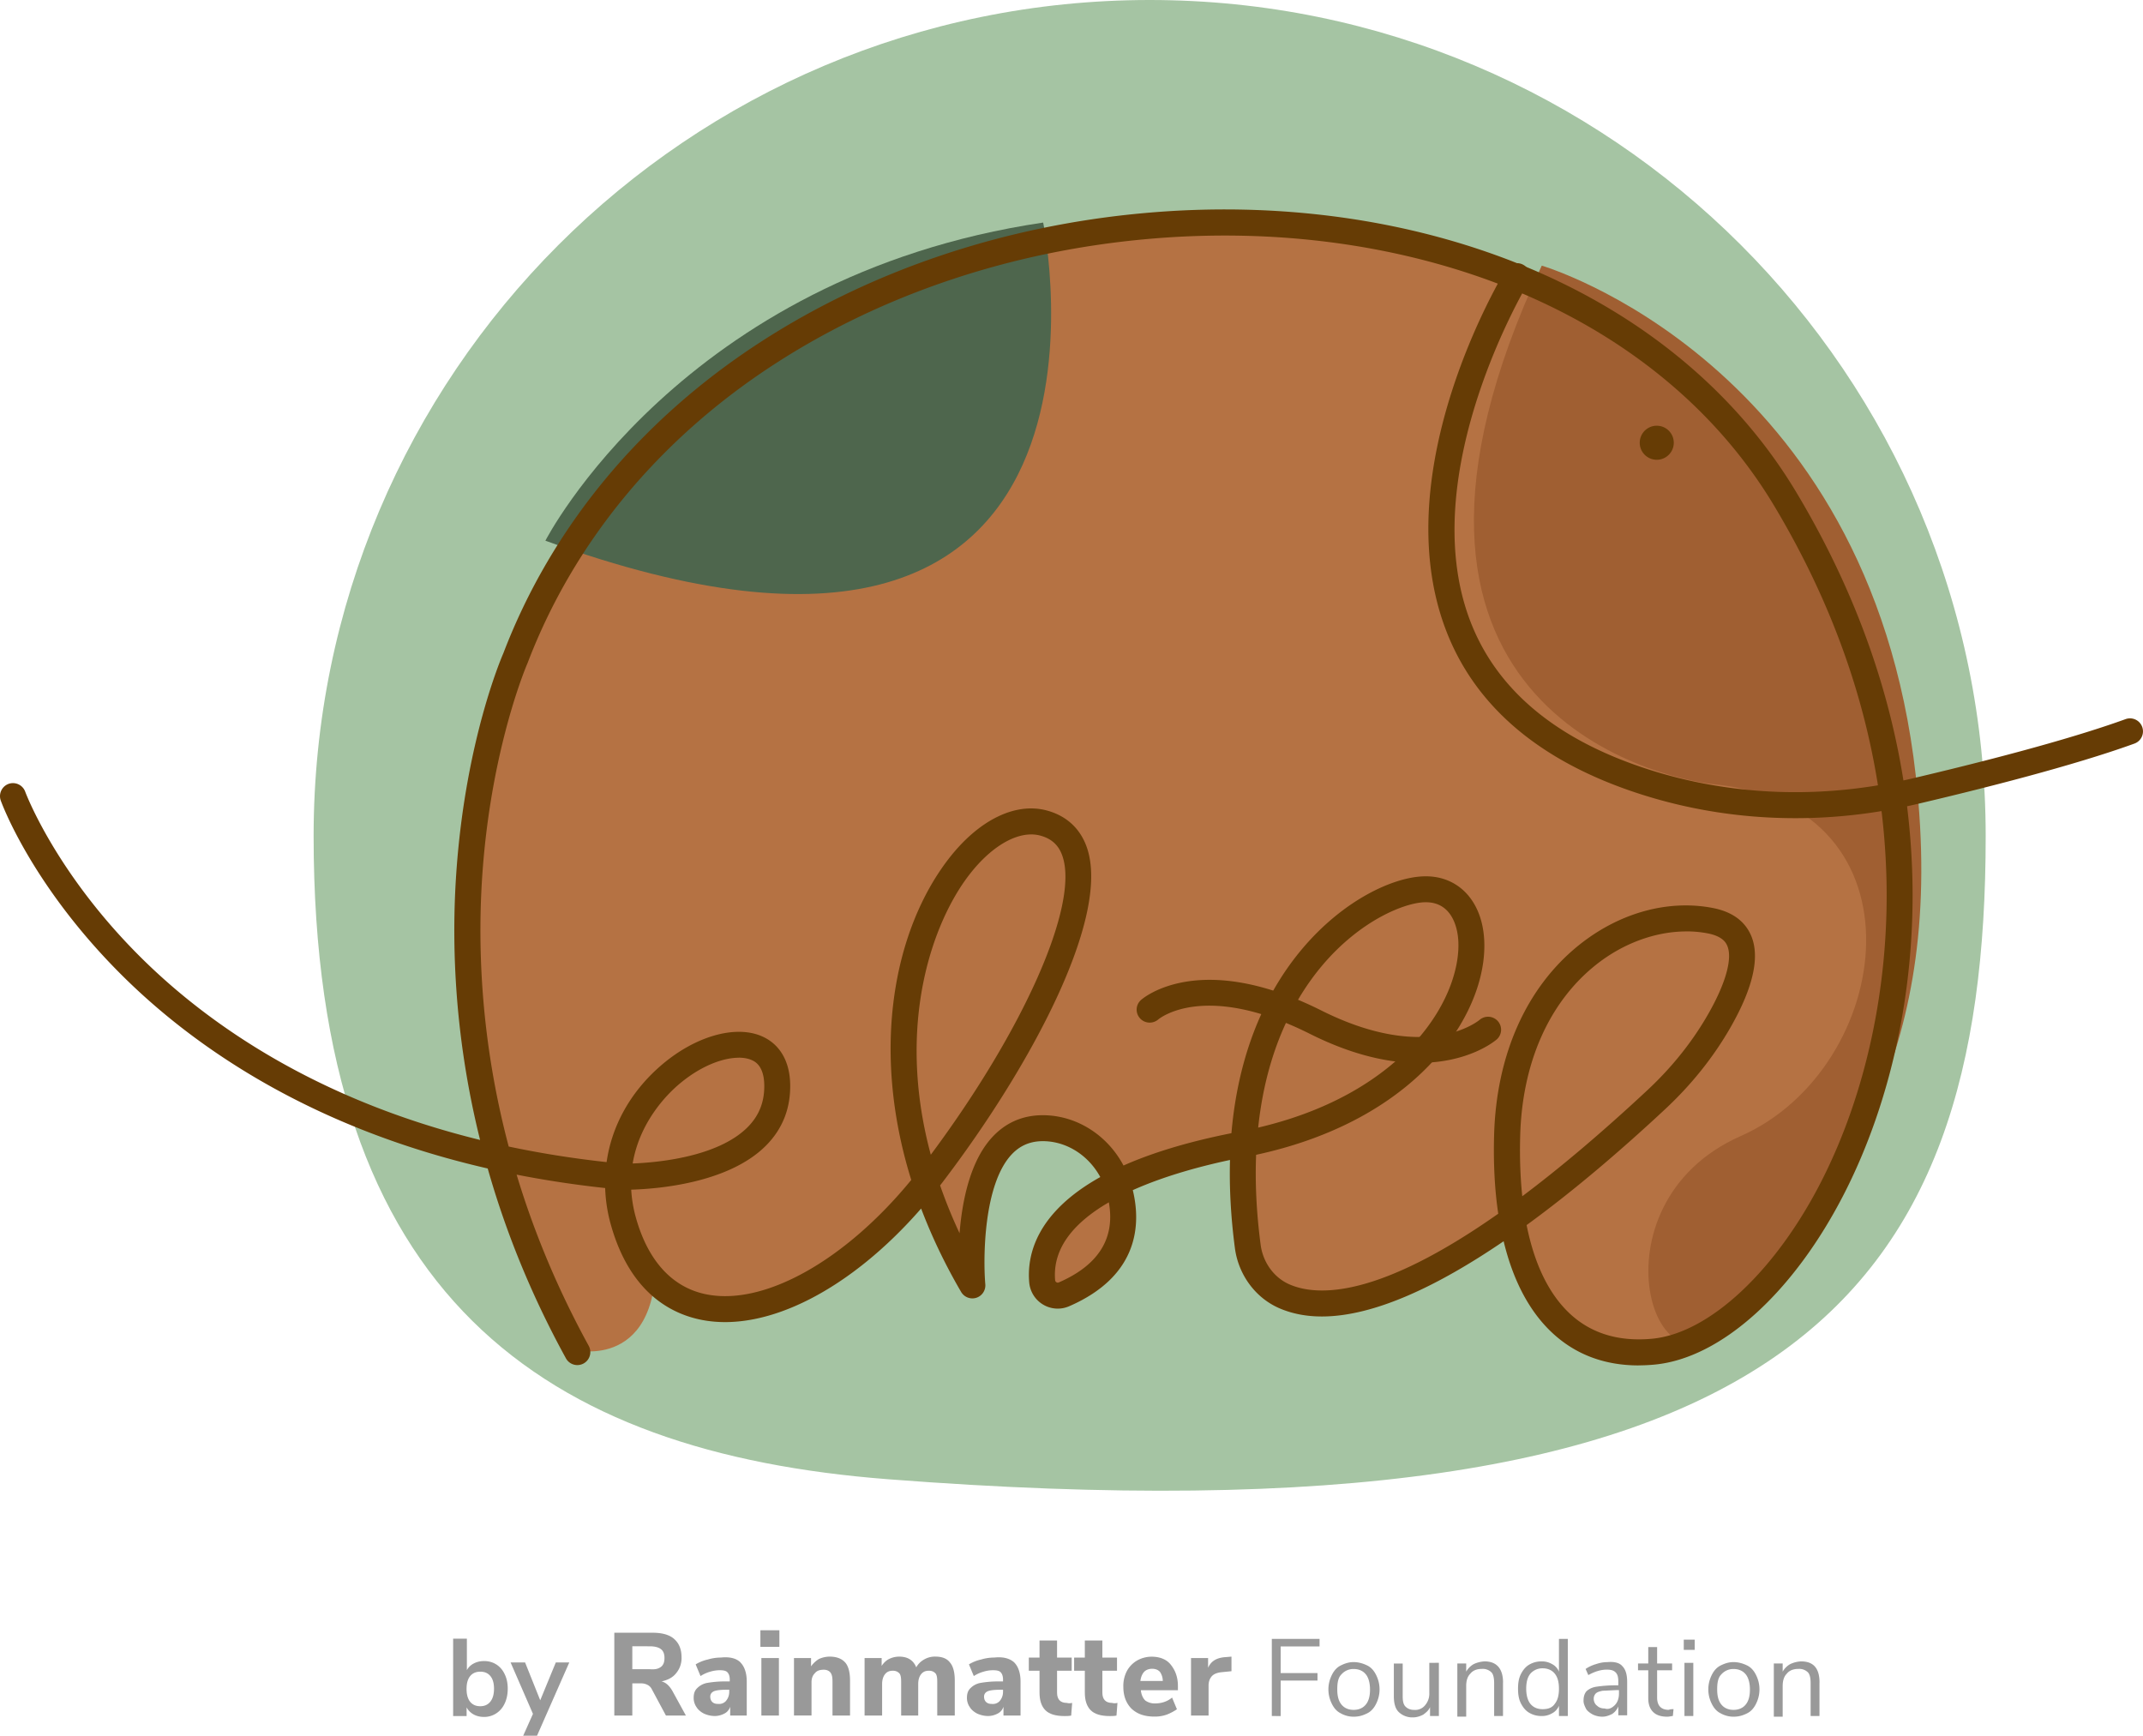 <svg xmlns="http://www.w3.org/2000/svg" xmlns:xlink="http://www.w3.org/1999/xlink" width="264.455" height="214.17" xmlns:v="https://vecta.io/nano"><path d="M245.042 103.17c0 56.978-24.307 87.955-135.467 79.355-42.271-3.273-70.873-22.376-70.873-79.355S84.894 0 141.872 0s103.17 46.191 103.17 103.17z" fill="#a5c4a3"/><path d="M82.054 152.506c2.653 1.267-1.749-7.578 1.15-8.07 5.626-.957 12.884-3.605 12.712-10.878-.283-11.835-23.922-.492-18.954 16.991s24.211 12.333 38.062-5.829 24.275-40.517 13.771-43.378c-10.504-2.867-27.666 24.713-8.792 57.043 0 0-1.743-19.996 9.177-19.387 4.214.235 7.691 3.305 8.883 7.354s1.021 9.766-6.765 13.146c-1.203.524-2.572-.31-2.685-1.615-.358-4.145 1.936-12.605 24.623-16.889 30.768-5.813 33.442-31.939 22.435-31.479-6.813.283-25.949 11.627-21.681 44.063.353 2.706 2.054 5.107 4.562 6.177 5.733 2.449 18.569 1.155 45.849-24.286 3.059-2.851 5.712-6.124 7.787-9.755 2.867-5.017 4.942-11.161-1.144-12.333-10.579-2.027-24.521 7.108-25.05 26.494-.465 17.114 5.61 27.837 18.007 26.692 20.141-1.856 47.528-53.187 16.28-105.266C189.026 9.215 87.766 17.707 63.614 80.997c0 0-17.531 39.726 7.648 85.623 0 0 11.375 2.567 9.439-14.755-.562-5.043 0 0 1.358.647z" fill="#b57243"/><path d="M67.304 66.717s16.691-32.623 61.428-39.255c0 0 13.723 66.589-61.428 39.255z" fill="#4e664d"/><path d="M190.256 32.778s40.405 11.803 46.165 62.974c3.824 33.96-9.236 50.609-22.162 66.814-10.097 12.659-18.483-13.975.524-22.371s23.414-40.678-3.22-43.421c-7.268-.749-46.576-9.963-21.301-64z" fill="#a05f32"/><g fill="#663c05"><path d="M202.209 168.481c-4.225 0-7.819-1.358-10.696-4.059-2.792-2.621-4.797-6.428-5.958-11.263-7.979 5.439-15.916 9.284-22.43 9.284-1.866 0-3.61-.316-5.209-1-2.968-1.268-5.086-4.123-5.525-7.445-.519-3.947-.695-7.562-.604-10.867-3.375.717-7.937 1.904-11.996 3.722.973 4 .915 10.525-7.867 14.333a3.52 3.52 0 0 1-3.198-.209 3.54 3.54 0 0 1-1.717-2.738c-.294-3.38.866-8.589 8.771-13.001-1.385-2.551-3.899-4.262-6.696-4.418-1.695-.091-3.064.412-4.172 1.556-3.546 3.653-3.599 12.851-3.321 16.092a1.61 1.61 0 0 1-1.112 1.669 1.61 1.61 0 0 1-1.872-.722c-2.027-3.471-3.653-6.91-4.936-10.29-8.669 9.942-18.97 15.279-26.997 13.755-3.835-.727-8.899-3.343-11.268-11.675a19.02 19.02 0 0 1-.727-4.61c-3.829-.412-7.466-.973-10.926-1.653 2.038 6.76 4.915 13.862 8.899 21.125a1.6 1.6 0 1 1-2.813 1.54c-4.434-8.076-7.535-15.964-9.653-23.425-22.002-5.049-36.217-15.098-44.721-23.43C4.073 109.588.25 99.218.094 98.779a1.61 1.61 0 0 1 .963-2.054 1.61 1.61 0 0 1 2.054.963c.07.182 3.845 10.274 14.723 20.895 7.963 7.771 21.146 17.098 41.41 22.077-3.31-13.317-3.562-25.104-2.861-33.971 1.214-15.419 5.38-25.275 5.733-26.083 5.942-15.547 16.948-28.848 31.832-38.463 13.702-8.851 30.11-14.338 47.454-15.868 16.344-1.444 32.318.754 46.197 6.354 14.846 5.99 26.617 15.691 34.041 28.061 9.156 15.258 13.985 31.366 14.36 47.876.31 13.648-2.647 27.323-8.311 38.506-6.279 12.386-15.301 20.547-23.548 21.312a21.79 21.79 0 0 1-1.936.091zm-13.819-17.317c.957 4.808 2.749 8.509 5.321 10.915 2.61 2.444 6.017 3.492 10.14 3.113 7.049-.652 15.285-8.332 20.981-19.563 5.434-10.718 8.263-23.852 7.969-36.982-.358-15.948-5.038-31.522-13.9-46.298-7.059-11.766-18.296-21.013-32.49-26.735-13.413-5.407-28.874-7.53-44.715-6.129-16.825 1.481-32.73 6.797-45.993 15.365-14.317 9.247-24.895 22.023-30.591 36.945-.011.027-.021.048-.032.075-.043.096-4.316 9.963-5.498 25.216-.69 8.91-.385 20.879 3.193 34.388 3.792.802 7.814 1.455 12.081 1.92.636-4.455 2.909-8.61 6.637-11.857 4.193-3.653 9.236-5.118 12.541-3.663 2.177.957 3.412 3.043 3.476 5.872.07 2.995-.936 5.557-2.995 7.621-4.658 4.669-13.466 5.337-16.622 5.428a16.32 16.32 0 0 0 .604 3.54c1.519 5.348 4.557 8.6 8.776 9.397 7.166 1.364 17.103-4.278 25.179-14.135-5.102-16.403-2-30.997 4.551-39.544 3.722-4.851 8.284-7.108 12.204-6.038 2.433.663 4.139 2.257 4.936 4.61 2.899 8.557-6.883 26.901-17.857 41.293l-.273.353c.669 1.92 1.46 3.893 2.401 5.899.326-4.081 1.342-9.086 4.188-12.017 1.77-1.824 4.011-2.674 6.653-2.53 3.958.219 7.493 2.621 9.391 6.193 3.407-1.513 7.765-2.883 13.317-3.99.947-11.017 4.947-18.248 8.712-22.719 5.027-5.979 11.113-8.814 14.916-8.969 4.032-.182 6.99 2.615 7.503 7.097 1 8.723-7.092 22.724-28.083 27.259-.134 3.337.021 7.027.556 11.097.289 2.203 1.669 4.086 3.599 4.91 3.487 1.492 10.964 1.637 25.724-8.739-.439-2.936-.61-6.182-.513-9.701.273-9.91 3.984-18.226 10.456-23.43 4.958-3.984 10.969-5.658 16.504-4.599 2.321.444 3.899 1.546 4.696 3.278 1.203 2.615.374 6.455-2.46 11.423-2.102 3.679-4.819 7.086-8.086 10.129-5.241 4.888-11.135 9.969-17.103 14.306zm-51.55-2.808c-4.043 2.342-6.99 5.482-6.632 9.611.011.144.107.225.166.257.064.037.166.07.278.021 4.915-2.134 6.99-5.455 6.182-9.889zm71.269-33.425c-3.829 0-7.883 1.481-11.252 4.193-5.728 4.605-9.017 12.065-9.258 21.018-.075 2.679.016 5.172.257 7.466 4.508-3.38 9.632-7.674 15.451-13.097 3.027-2.824 5.546-5.979 7.487-9.375 2.198-3.845 3.048-6.942 2.332-8.493-.128-.273-.508-1.107-2.385-1.471-.856-.166-1.738-.246-2.631-.246zM91.167 130.515c-1.995 0-4.819 1.043-7.562 3.433-1.316 1.15-4.68 4.514-5.53 9.616 2.979-.112 10.488-.77 14.183-4.476 1.433-1.439 2.107-3.166 2.054-5.279-.059-2.348-1.193-2.851-1.567-3.011-.428-.187-.963-.289-1.578-.289zm36.084-27.553c-2.391 0-5.236 1.834-7.691 5.043-4.428 5.771-9.054 18.323-4.696 34.479 11.504-15.467 18.296-30.789 16.253-36.832-.455-1.348-1.326-2.161-2.738-2.546a4.3 4.3 0 0 0-1.118-.144zm48.7 8.37h-.214c-2.503.107-7.926 2.278-12.595 7.83-3.332 3.963-6.862 10.316-7.878 19.975 10.177-2.385 16.071-6.936 19.28-10.455 4.503-4.947 5.733-10.006 5.375-13.092-.15-1.3-.834-4.262-3.968-4.262z"/><path d="M221.558 100.956c-6.594 0-13.108-1.011-19.307-3.027-12.322-4-20.371-10.883-23.917-20.451-7.268-19.601 6.899-43.239 7.503-44.234.46-.754 1.449-1 2.203-.535a1.6 1.6 0 0 1 .535 2.203c-.139.23-13.964 23.328-7.236 41.464 3.187 8.594 10.557 14.82 21.895 18.504 10.365 3.364 21.676 3.776 32.693 1.187 7.969-1.872 19.018-4.664 26.377-7.332.834-.299 1.754.128 2.054.963s-.128 1.754-.963 2.054c-7.503 2.722-18.681 5.546-26.735 7.439-5.017 1.177-10.086 1.765-15.114 1.765zm-46.485 30.206c-3.524 0-8.011-.877-13.45-3.605-12.889-6.455-18.472-1.947-18.702-1.754-.674.567-1.679.492-2.257-.171a1.59 1.59 0 0 1 .139-2.241c.289-.257 7.263-6.22 22.253 1.294 12.937 6.482 19.28 1.369 19.542 1.15a1.61 1.61 0 0 1 2.257.182c.572.669.503 1.669-.16 2.246-.203.176-3.433 2.888-9.627 2.888z"/><circle cx="204.45" cy="54.631" r="2.102"/></g><g fill="#999"><path d="M84.643 211.684h-2.464l-1.743-3.248c-.121-.242-.3-.421-.542-.542a1.66 1.66 0 0 0-.78-.179H78.03v3.97h-2.222v-10.22h4.691c1.201 0 2.106.242 2.706.78s.901 1.263.901 2.285c.021.7-.215 1.384-.663 1.922-.421.542-1.022.842-1.806 1.022.542.121.963.542 1.322 1.142zm-3.065-6.013c.3-.242.421-.6.421-1.084s-.121-.842-.421-1.084-.78-.363-1.384-.363H78.03v2.827h2.164c.663.058 1.084-.058 1.384-.3zm9.794-.538c.479.479.78 1.263.78 2.343v4.207h-2.043V210.6c-.121.363-.363.663-.721.842-.37.197-.782.3-1.201.3a3.27 3.27 0 0 1-1.322-.3c-.363-.179-.721-.479-.901-.78a1.97 1.97 0 0 1-.363-1.142c0-.542.121-.901.421-1.201a2.31 2.31 0 0 1 1.263-.663 12.59 12.59 0 0 1 2.406-.179h.363v-.242c0-.421-.121-.721-.3-.901s-.479-.242-.963-.242c-.387.005-.772.065-1.142.179-.425.119-.83.301-1.201.542l-.6-1.443c.463-.282.971-.485 1.501-.6a5.63 5.63 0 0 1 1.622-.242c1.142-.121 1.922.121 2.406.6zm-1.743 4.691c.242-.3.363-.663.363-1.084v-.242h-.242c-.78 0-1.322.058-1.622.179s-.479.363-.479.663c0 .242.058.479.242.663s.421.242.663.242c.479.058.842-.121 1.084-.421zm4.207-8.66h2.343v2.043h-2.343zm.121 10.52v-7.092h2.164v7.092zm10.341-6.55c.421.479.6 1.263.6 2.222v4.328h-2.164v-4.207c0-.479-.058-.842-.242-1.084s-.479-.363-.842-.363c-.479 0-.842.121-1.084.421-.3.3-.421.663-.421 1.142v4.086h-2.164v-7.088h2.106v1.022a3.36 3.36 0 0 1 .963-.901 3.27 3.27 0 0 1 1.322-.3c.842 0 1.501.242 1.922.721zm12.926 0c.421.479.6 1.263.6 2.222v4.328h-2.164v-4.207c0-.479-.058-.842-.242-1.022s-.421-.3-.78-.3c-.421 0-.721.121-.963.421s-.363.721-.363 1.201v3.907h-2.106v-4.207c0-.479-.058-.842-.242-1.022s-.421-.3-.78-.3c-.421 0-.721.121-.963.421s-.363.721-.363 1.201v3.907h-2.164v-7.092h2.106v.963c.242-.363.542-.663.901-.842s.78-.3 1.263-.3c1.022 0 1.743.421 2.106 1.322.224-.405.558-.739.963-.963.419-.246.898-.372 1.384-.363.842 0 1.443.242 1.806.721zm7.935 0c.479.479.78 1.263.78 2.343v4.207h-2.106V210.6c-.121.363-.363.663-.721.842-.37.197-.782.3-1.201.3a3.27 3.27 0 0 1-1.322-.3c-.363-.179-.721-.479-.901-.78a1.97 1.97 0 0 1-.363-1.142c0-.542.121-.901.421-1.201a2.31 2.31 0 0 1 1.263-.663 12.59 12.59 0 0 1 2.406-.179h.363v-.242c0-.421-.121-.721-.3-.901s-.479-.242-.963-.242c-.387.005-.772.065-1.142.179-.425.119-.83.301-1.201.542l-.6-1.443c.463-.282.971-.485 1.501-.6a5.63 5.63 0 0 1 1.622-.242c1.142-.121 1.922.121 2.464.6zm-1.743 4.691c.242-.3.363-.663.363-1.084v-.242h-.242c-.78 0-1.322.058-1.622.179s-.479.363-.479.663c0 .242.058.479.242.663s.421.242.663.242c.479.058.842-.121 1.084-.421z"/><use xlink:href="#B"/><use xlink:href="#B" x="5.591"/><path d="M145.414 208.561h-4.628c.058.542.242.963.542 1.263a1.97 1.97 0 0 0 1.263.363c.369-.001.735-.061 1.084-.179s.678-.304.963-.542l.6 1.443a6.23 6.23 0 0 1-1.263.663 4.39 4.39 0 0 1-1.501.242c-1.201 0-2.106-.3-2.827-.963-.663-.663-1.022-1.564-1.022-2.706-.024-.666.121-1.327.421-1.922.289-.55.727-1.008 1.263-1.322.55-.313 1.172-.478 1.806-.479.963 0 1.806.3 2.343.963s.901 1.501.901 2.643v.542zm-4.207-2.285c-.242.242-.421.663-.479 1.142h2.764a1.97 1.97 0 0 0-.363-1.142c-.242-.242-.542-.363-.963-.363-.363 0-.721.121-.963.363zm10.762-.063l-1.201.121c-.6.058-1.022.242-1.263.542s-.363.663-.363 1.142v3.665h-2.164v-7.092h2.106v1.201c.363-.842 1.084-1.263 2.222-1.322l.663-.058zm4.978 5.529v-9.512h5.892v.927h-4.798v3.284h4.543v.927h-4.543v4.377z"/><use xlink:href="#C"/><path d="M177.565 205.178v6.564h-1.093v-1.093c-.17.421-.506.672-.842.927-.336.17-.757.336-1.263.336a2.42 2.42 0 0 1-1.77-.672c-.421-.421-.591-1.093-.591-1.935v-4.041h1.093v4.041c0 .591.085 1.008.336 1.263s.591.421 1.093.421a1.57 1.57 0 0 0 1.349-.591 2.19 2.19 0 0 0 .506-1.514v-3.705zm7.912 2.437v4.126h-1.093V207.7c0-.591-.085-1.093-.336-1.349a1.52 1.52 0 0 0-1.178-.421c-.591 0-1.093.17-1.429.591-.336.336-.506.842-.506 1.514v3.786h-1.093v-6.564h1.093v1.008c.22-.387.54-.708.927-.927.422-.201.881-.315 1.349-.336 1.429 0 2.272.842 2.272 2.608zm7.997-5.385v9.512h-1.093v-1.263c-.17.421-.506.757-.842.927-.408.239-.876.356-1.349.336a2.91 2.91 0 0 1-1.514-.421c-.421-.251-.757-.672-1.008-1.178s-.336-1.093-.336-1.77.085-1.263.336-1.77.591-.927 1.008-1.178a2.91 2.91 0 0 1 1.514-.421c.472-.02.941.097 1.349.336a1.79 1.79 0 0 1 .842.927v-4.041zm-1.599 7.997c.336-.421.506-1.008.506-1.85s-.17-1.429-.506-1.85-.842-.672-1.514-.672a1.97 1.97 0 0 0-1.514.672c-.336.421-.506 1.008-.506 1.85 0 .757.17 1.429.506 1.85s.842.672 1.514.672 1.178-.17 1.514-.672zm8.333-4.633c.421.421.591 1.093.591 1.935v4.126h-1.093v-1.093a2.06 2.06 0 0 1-.757.927c-.336.17-.757.336-1.178.336a2.69 2.69 0 0 1-1.178-.251c-.336-.17-.672-.421-.842-.672-.17-.336-.336-.672-.336-1.008 0-.506.085-.842.336-1.178.251-.251.672-.506 1.263-.591a15.95 15.95 0 0 1 2.357-.17h.336v-.421c0-.591-.085-.927-.336-1.178s-.591-.336-1.093-.336c-.757 0-1.514.251-2.272.672l-.336-.757a4.48 4.48 0 0 1 1.263-.591c.506-.17.927-.251 1.429-.251.842-.085 1.514.085 1.85.506zm-.927 4.798c.336-.336.506-.842.506-1.429v-.421h-.251l-1.77.085c-.421.085-.672.17-.842.336a.94.94 0 0 0-.251.672c0 .336.17.672.421.842.251.251.591.336.927.336.506.17.927-.085 1.263-.421zm7.24.508l-.085.842c-.17 0-.421.085-.672.085-.757 0-1.349-.17-1.77-.591s-.591-1.008-.591-1.685v-3.45h-1.263v-.842h1.263v-2.021h1.093v2.021h1.85v.842h-1.85v3.365c0 1.008.506 1.514 1.429 1.514.251-.085.421-.085.591-.085zm1.263-8.584h1.349v1.263h-1.349zm.085 9.427v-6.564h1.093v6.564z"/><use xlink:href="#C" x="46.882"/><path d="M224.532 207.616v4.126h-1.093v-4.041c0-.591-.085-1.093-.336-1.349-.314-.303-.743-.456-1.178-.421-.591 0-1.093.17-1.429.591-.336.336-.506.842-.506 1.514v3.786h-1.093v-6.564h1.093v1.008c.22-.387.54-.708.927-.927.422-.201.881-.315 1.349-.336 1.514 0 2.272.842 2.272 2.608zm-164.814-2.657c.576 0 1.086.14 1.528.421s.786.678 1.03 1.192c.254.514.381 1.114.381 1.801s-.127 1.296-.381 1.828c-.245.523-.593.929-1.044 1.219a2.7 2.7 0 0 1-1.514.435c-.478 0-.907-.105-1.286-.314-.37-.209-.654-.497-.851-.865v1.071h-1.662v-9.548h1.694v3.884c.197-.361.481-.636.851-.824.37-.197.79-.296 1.259-.296zm-.448 5.574c.532 0 .947-.19 1.246-.569s.448-.911.448-1.595c0-.678-.149-1.196-.448-1.555-.29-.361-.705-.542-1.246-.542s-.96.185-1.259.556c-.29.361-.435.884-.435 1.568s.145 1.214.435 1.582c.299.37.718.556 1.259.556zm9.319-5.399h1.662l-3.979 9.037h-1.707l1.205-2.693-2.76-6.344h1.788l1.868 4.668z"/></g><defs ><path id="B" d="M132.309 210.125l-.121 1.564c-.3.058-.542.058-.842.058-1.084 0-1.864-.242-2.343-.721s-.721-1.201-.721-2.164v-2.706h-1.322v-1.622h1.322v-2.106h2.164v2.106h1.806v1.622h-1.806v2.706c0 .842.421 1.263 1.201 1.263.179.058.421.058.663 0z"/><path id="C" d="M165.445 211.406c-.506-.251-.842-.672-1.093-1.178s-.421-1.093-.421-1.77.17-1.263.421-1.77.591-.927 1.093-1.178 1.008-.421 1.599-.421 1.178.17 1.685.421.842.672 1.093 1.178.421 1.093.421 1.77-.17 1.263-.421 1.77-.591.927-1.093 1.178-1.008.421-1.685.421c-.561.001-1.112-.144-1.599-.421zm3.114-1.093c.336-.421.506-1.008.506-1.85 0-.757-.17-1.429-.506-1.85s-.842-.672-1.514-.672a1.97 1.97 0 0 0-1.514.672c-.421.421-.506 1.093-.506 1.85 0 .842.17 1.429.506 1.85s.842.672 1.514.672 1.178-.251 1.514-.672z"/></defs></svg>